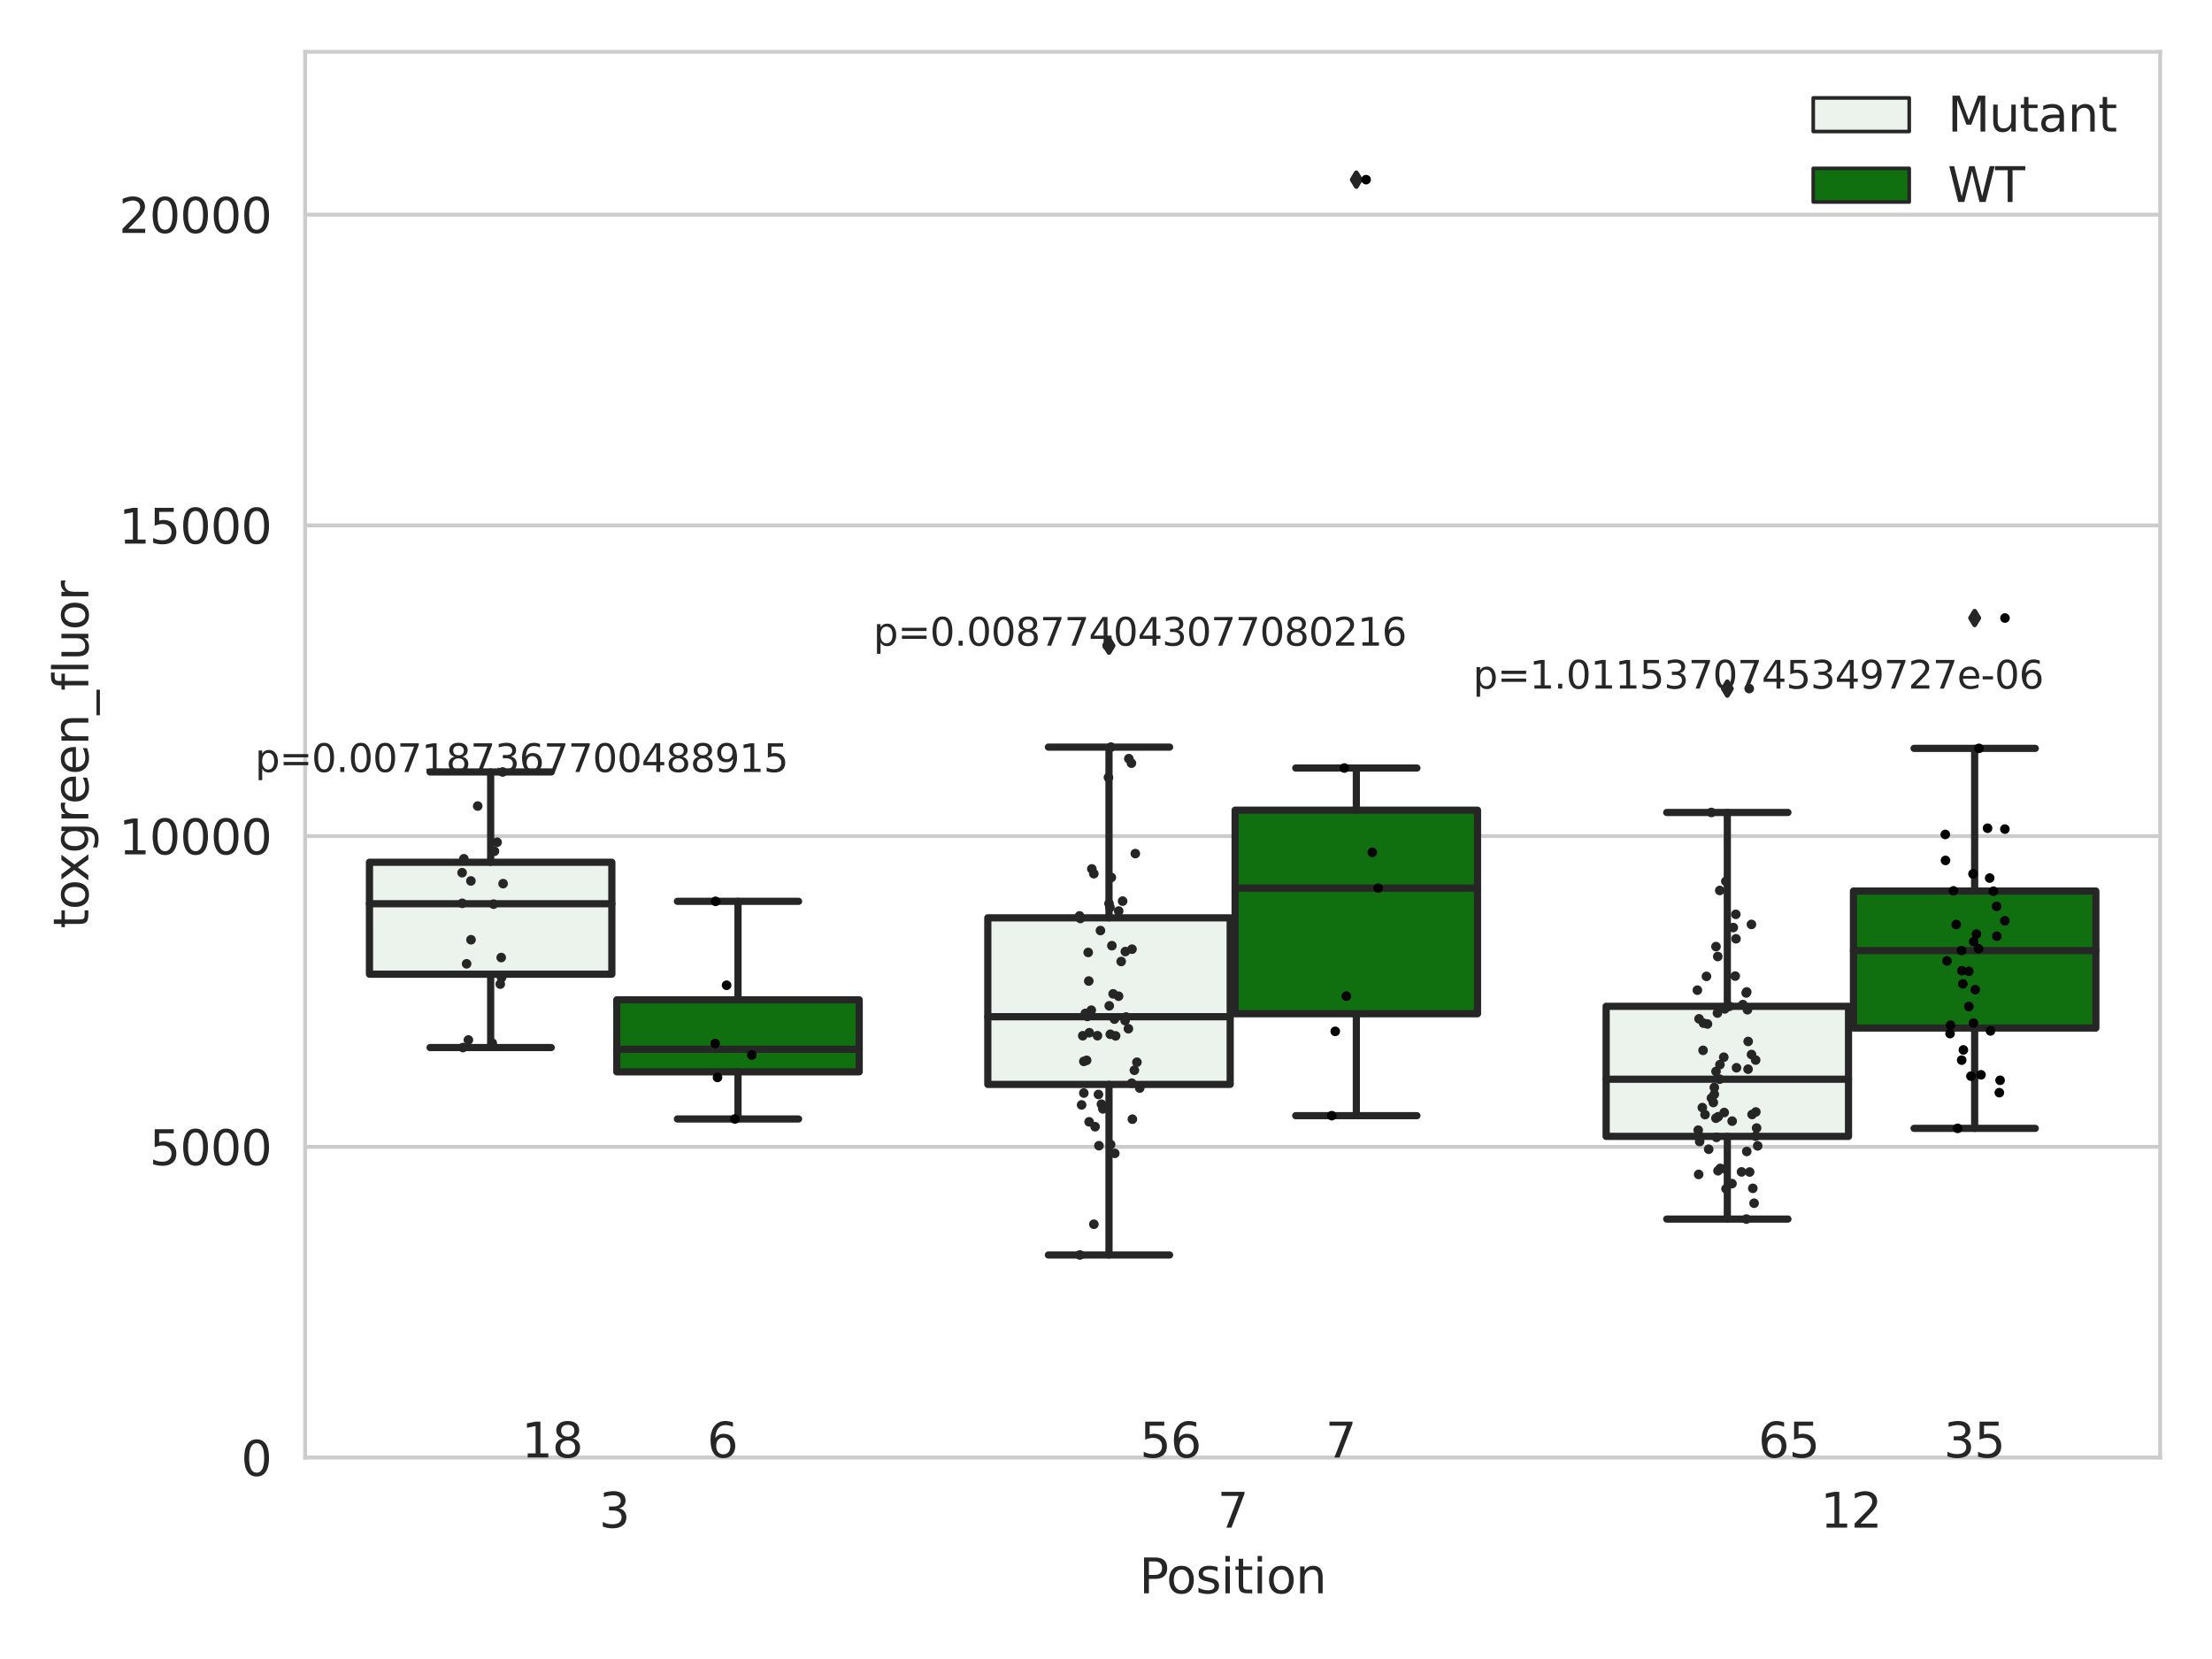 <?xml version="1.0" encoding="utf-8" standalone="no"?>
<!DOCTYPE svg PUBLIC "-//W3C//DTD SVG 1.1//EN"
  "http://www.w3.org/Graphics/SVG/1.1/DTD/svg11.dtd">
<svg xmlns:xlink="http://www.w3.org/1999/xlink" width="460.8pt" height="345.6pt" viewBox="0 0 460.8 345.6" xmlns="http://www.w3.org/2000/svg" version="1.1">
 <defs>
  <style type="text/css">*{stroke-linejoin: round; stroke-linecap: butt}</style>
 </defs>
 <g id="figure_1">
  <g id="patch_1">
   <path d="M 0 345.6 
L 460.8 345.6 
L 460.8 0 
L 0 0 
z
" style="fill: #ffffff"/>
  </g>
  <g id="axes_1">
   <g id="patch_2">
    <path d="M 63.571 303.64 
L 450 303.64 
L 450 10.8 
L 63.571 10.8 
z
" style="fill: #ffffff"/>
   </g>
   <g id="matplotlib.axis_1">
    <g id="xtick_1">
     <g id="text_1">
      <!-- 3 -->
      <g style="fill: #262626" transform="translate(124.795 318.238)scale(0.1 -0.1)">
       <defs>
        <path id="DejaVuSans-33" d="M 2597 2516 
Q 3050 2419 3304 2112 
Q 3559 1806 3559 1356 
Q 3559 666 3084 287 
Q 2609 -91 1734 -91 
Q 1441 -91 1130 -33 
Q 819 25 488 141 
L 488 750 
Q 750 597 1062 519 
Q 1375 441 1716 441 
Q 2309 441 2620 675 
Q 2931 909 2931 1356 
Q 2931 1769 2642 2001 
Q 2353 2234 1838 2234 
L 1294 2234 
L 1294 2753 
L 1863 2753 
Q 2328 2753 2575 2939 
Q 2822 3125 2822 3475 
Q 2822 3834 2567 4026 
Q 2313 4219 1838 4219 
Q 1578 4219 1281 4162 
Q 984 4106 628 3988 
L 628 4550 
Q 988 4650 1302 4700 
Q 1616 4750 1894 4750 
Q 2613 4750 3031 4423 
Q 3450 4097 3450 3541 
Q 3450 3153 3228 2886 
Q 3006 2619 2597 2516 
z
" transform="scale(0.016)"/>
       </defs>
       <use xlink:href="#DejaVuSans-33"/>
      </g>
     </g>
    </g>
    <g id="xtick_2">
     <g id="text_2">
      <!-- 7 -->
      <g style="fill: #262626" transform="translate(253.604 318.238)scale(0.1 -0.1)">
       <defs>
        <path id="DejaVuSans-37" d="M 525 4666 
L 3525 4666 
L 3525 4397 
L 1831 0 
L 1172 0 
L 2766 4134 
L 525 4134 
L 525 4666 
z
" transform="scale(0.016)"/>
       </defs>
       <use xlink:href="#DejaVuSans-37"/>
      </g>
     </g>
    </g>
    <g id="xtick_3">
     <g id="text_3">
      <!-- 12 -->
      <g style="fill: #262626" transform="translate(379.233 318.238)scale(0.1 -0.1)">
       <defs>
        <path id="DejaVuSans-31" d="M 794 531 
L 1825 531 
L 1825 4091 
L 703 3866 
L 703 4441 
L 1819 4666 
L 2450 4666 
L 2450 531 
L 3481 531 
L 3481 0 
L 794 0 
L 794 531 
z
" transform="scale(0.016)"/>
        <path id="DejaVuSans-32" d="M 1228 531 
L 3431 531 
L 3431 0 
L 469 0 
L 469 531 
Q 828 903 1448 1529 
Q 2069 2156 2228 2338 
Q 2531 2678 2651 2914 
Q 2772 3150 2772 3378 
Q 2772 3750 2511 3984 
Q 2250 4219 1831 4219 
Q 1534 4219 1204 4116 
Q 875 4013 500 3803 
L 500 4441 
Q 881 4594 1212 4672 
Q 1544 4750 1819 4750 
Q 2544 4750 2975 4387 
Q 3406 4025 3406 3419 
Q 3406 3131 3298 2873 
Q 3191 2616 2906 2266 
Q 2828 2175 2409 1742 
Q 1991 1309 1228 531 
z
" transform="scale(0.016)"/>
       </defs>
       <use xlink:href="#DejaVuSans-31"/>
       <use xlink:href="#DejaVuSans-32" x="63.623"/>
      </g>
     </g>
    </g>
    <g id="text_4">
     <!-- Position -->
     <g style="fill: #262626" transform="translate(237.322 331.917)scale(0.1 -0.1)">
      <defs>
       <path id="DejaVuSans-50" d="M 1259 4147 
L 1259 2394 
L 2053 2394 
Q 2494 2394 2734 2622 
Q 2975 2850 2975 3272 
Q 2975 3691 2734 3919 
Q 2494 4147 2053 4147 
L 1259 4147 
z
M 628 4666 
L 2053 4666 
Q 2838 4666 3239 4311 
Q 3641 3956 3641 3272 
Q 3641 2581 3239 2228 
Q 2838 1875 2053 1875 
L 1259 1875 
L 1259 0 
L 628 0 
L 628 4666 
z
" transform="scale(0.016)"/>
       <path id="DejaVuSans-6f" d="M 1959 3097 
Q 1497 3097 1228 2736 
Q 959 2375 959 1747 
Q 959 1119 1226 758 
Q 1494 397 1959 397 
Q 2419 397 2687 759 
Q 2956 1122 2956 1747 
Q 2956 2369 2687 2733 
Q 2419 3097 1959 3097 
z
M 1959 3584 
Q 2709 3584 3137 3096 
Q 3566 2609 3566 1747 
Q 3566 888 3137 398 
Q 2709 -91 1959 -91 
Q 1206 -91 779 398 
Q 353 888 353 1747 
Q 353 2609 779 3096 
Q 1206 3584 1959 3584 
z
" transform="scale(0.016)"/>
       <path id="DejaVuSans-73" d="M 2834 3397 
L 2834 2853 
Q 2591 2978 2328 3040 
Q 2066 3103 1784 3103 
Q 1356 3103 1142 2972 
Q 928 2841 928 2578 
Q 928 2378 1081 2264 
Q 1234 2150 1697 2047 
L 1894 2003 
Q 2506 1872 2764 1633 
Q 3022 1394 3022 966 
Q 3022 478 2636 193 
Q 2250 -91 1575 -91 
Q 1294 -91 989 -36 
Q 684 19 347 128 
L 347 722 
Q 666 556 975 473 
Q 1284 391 1588 391 
Q 1994 391 2212 530 
Q 2431 669 2431 922 
Q 2431 1156 2273 1281 
Q 2116 1406 1581 1522 
L 1381 1569 
Q 847 1681 609 1914 
Q 372 2147 372 2553 
Q 372 3047 722 3315 
Q 1072 3584 1716 3584 
Q 2034 3584 2315 3537 
Q 2597 3491 2834 3397 
z
" transform="scale(0.016)"/>
       <path id="DejaVuSans-69" d="M 603 3500 
L 1178 3500 
L 1178 0 
L 603 0 
L 603 3500 
z
M 603 4863 
L 1178 4863 
L 1178 4134 
L 603 4134 
L 603 4863 
z
" transform="scale(0.016)"/>
       <path id="DejaVuSans-74" d="M 1172 4494 
L 1172 3500 
L 2356 3500 
L 2356 3053 
L 1172 3053 
L 1172 1153 
Q 1172 725 1289 603 
Q 1406 481 1766 481 
L 2356 481 
L 2356 0 
L 1766 0 
Q 1100 0 847 248 
Q 594 497 594 1153 
L 594 3053 
L 172 3053 
L 172 3500 
L 594 3500 
L 594 4494 
L 1172 4494 
z
" transform="scale(0.016)"/>
       <path id="DejaVuSans-6e" d="M 3513 2113 
L 3513 0 
L 2938 0 
L 2938 2094 
Q 2938 2591 2744 2837 
Q 2550 3084 2163 3084 
Q 1697 3084 1428 2787 
Q 1159 2491 1159 1978 
L 1159 0 
L 581 0 
L 581 3500 
L 1159 3500 
L 1159 2956 
Q 1366 3272 1645 3428 
Q 1925 3584 2291 3584 
Q 2894 3584 3203 3211 
Q 3513 2838 3513 2113 
z
" transform="scale(0.016)"/>
      </defs>
      <use xlink:href="#DejaVuSans-50"/>
      <use xlink:href="#DejaVuSans-6f" x="56.678"/>
      <use xlink:href="#DejaVuSans-73" x="117.859"/>
      <use xlink:href="#DejaVuSans-69" x="169.959"/>
      <use xlink:href="#DejaVuSans-74" x="197.742"/>
      <use xlink:href="#DejaVuSans-69" x="236.951"/>
      <use xlink:href="#DejaVuSans-6f" x="264.734"/>
      <use xlink:href="#DejaVuSans-6e" x="325.916"/>
     </g>
    </g>
   </g>
   <g id="matplotlib.axis_2">
    <g id="ytick_1">
     <g id="line2d_1">
      <path d="M 63.571 303.64 
L 450 303.64 
" clip-path="url(#p1f4ad35c92)" style="fill: none; stroke: #cccccc; stroke-width: 0.8; stroke-linecap: round"/>
     </g>
     <g id="text_5">
      <!-- 0 -->
      <g style="fill: #262626" transform="translate(50.209 307.439)scale(0.1 -0.1)">
       <defs>
        <path id="DejaVuSans-30" d="M 2034 4250 
Q 1547 4250 1301 3770 
Q 1056 3291 1056 2328 
Q 1056 1369 1301 889 
Q 1547 409 2034 409 
Q 2525 409 2770 889 
Q 3016 1369 3016 2328 
Q 3016 3291 2770 3770 
Q 2525 4250 2034 4250 
z
M 2034 4750 
Q 2819 4750 3233 4129 
Q 3647 3509 3647 2328 
Q 3647 1150 3233 529 
Q 2819 -91 2034 -91 
Q 1250 -91 836 529 
Q 422 1150 422 2328 
Q 422 3509 836 4129 
Q 1250 4750 2034 4750 
z
" transform="scale(0.016)"/>
       </defs>
       <use xlink:href="#DejaVuSans-30"/>
      </g>
     </g>
    </g>
    <g id="ytick_2">
     <g id="line2d_2">
      <path d="M 63.571 238.91 
L 450 238.91 
" clip-path="url(#p1f4ad35c92)" style="fill: none; stroke: #cccccc; stroke-width: 0.8; stroke-linecap: round"/>
     </g>
     <g id="text_6">
      <!-- 5000 -->
      <g style="fill: #262626" transform="translate(31.121 242.709)scale(0.1 -0.1)">
       <defs>
        <path id="DejaVuSans-35" d="M 691 4666 
L 3169 4666 
L 3169 4134 
L 1269 4134 
L 1269 2991 
Q 1406 3038 1543 3061 
Q 1681 3084 1819 3084 
Q 2600 3084 3056 2656 
Q 3513 2228 3513 1497 
Q 3513 744 3044 326 
Q 2575 -91 1722 -91 
Q 1428 -91 1123 -41 
Q 819 9 494 109 
L 494 744 
Q 775 591 1075 516 
Q 1375 441 1709 441 
Q 2250 441 2565 725 
Q 2881 1009 2881 1497 
Q 2881 1984 2565 2268 
Q 2250 2553 1709 2553 
Q 1456 2553 1204 2497 
Q 953 2441 691 2322 
L 691 4666 
z
" transform="scale(0.016)"/>
       </defs>
       <use xlink:href="#DejaVuSans-35"/>
       <use xlink:href="#DejaVuSans-30" x="63.623"/>
       <use xlink:href="#DejaVuSans-30" x="127.246"/>
       <use xlink:href="#DejaVuSans-30" x="190.869"/>
      </g>
     </g>
    </g>
    <g id="ytick_3">
     <g id="line2d_3">
      <path d="M 63.571 174.18 
L 450 174.18 
" clip-path="url(#p1f4ad35c92)" style="fill: none; stroke: #cccccc; stroke-width: 0.8; stroke-linecap: round"/>
     </g>
     <g id="text_7">
      <!-- 10000 -->
      <g style="fill: #262626" transform="translate(24.759 177.979)scale(0.1 -0.1)">
       <use xlink:href="#DejaVuSans-31"/>
       <use xlink:href="#DejaVuSans-30" x="63.623"/>
       <use xlink:href="#DejaVuSans-30" x="127.246"/>
       <use xlink:href="#DejaVuSans-30" x="190.869"/>
       <use xlink:href="#DejaVuSans-30" x="254.492"/>
      </g>
     </g>
    </g>
    <g id="ytick_4">
     <g id="line2d_4">
      <path d="M 63.571 109.45 
L 450 109.45 
" clip-path="url(#p1f4ad35c92)" style="fill: none; stroke: #cccccc; stroke-width: 0.8; stroke-linecap: round"/>
     </g>
     <g id="text_8">
      <!-- 15000 -->
      <g style="fill: #262626" transform="translate(24.759 113.249)scale(0.1 -0.1)">
       <use xlink:href="#DejaVuSans-31"/>
       <use xlink:href="#DejaVuSans-35" x="63.623"/>
       <use xlink:href="#DejaVuSans-30" x="127.246"/>
       <use xlink:href="#DejaVuSans-30" x="190.869"/>
       <use xlink:href="#DejaVuSans-30" x="254.492"/>
      </g>
     </g>
    </g>
    <g id="ytick_5">
     <g id="line2d_5">
      <path d="M 63.571 44.719 
L 450 44.719 
" clip-path="url(#p1f4ad35c92)" style="fill: none; stroke: #cccccc; stroke-width: 0.8; stroke-linecap: round"/>
     </g>
     <g id="text_9">
      <!-- 20000 -->
      <g style="fill: #262626" transform="translate(24.759 48.519)scale(0.1 -0.1)">
       <use xlink:href="#DejaVuSans-32"/>
       <use xlink:href="#DejaVuSans-30" x="63.623"/>
       <use xlink:href="#DejaVuSans-30" x="127.246"/>
       <use xlink:href="#DejaVuSans-30" x="190.869"/>
       <use xlink:href="#DejaVuSans-30" x="254.492"/>
      </g>
     </g>
    </g>
    <g id="text_10">
     <!-- toxgreen_fluor -->
     <g style="fill: #262626" transform="translate(18.401 193.415)rotate(-90)scale(0.1 -0.1)">
      <defs>
       <path id="DejaVuSans-78" d="M 3513 3500 
L 2247 1797 
L 3578 0 
L 2900 0 
L 1881 1375 
L 863 0 
L 184 0 
L 1544 1831 
L 300 3500 
L 978 3500 
L 1906 2253 
L 2834 3500 
L 3513 3500 
z
" transform="scale(0.016)"/>
       <path id="DejaVuSans-67" d="M 2906 1791 
Q 2906 2416 2648 2759 
Q 2391 3103 1925 3103 
Q 1463 3103 1205 2759 
Q 947 2416 947 1791 
Q 947 1169 1205 825 
Q 1463 481 1925 481 
Q 2391 481 2648 825 
Q 2906 1169 2906 1791 
z
M 3481 434 
Q 3481 -459 3084 -895 
Q 2688 -1331 1869 -1331 
Q 1566 -1331 1297 -1286 
Q 1028 -1241 775 -1147 
L 775 -588 
Q 1028 -725 1275 -790 
Q 1522 -856 1778 -856 
Q 2344 -856 2625 -561 
Q 2906 -266 2906 331 
L 2906 616 
Q 2728 306 2450 153 
Q 2172 0 1784 0 
Q 1141 0 747 490 
Q 353 981 353 1791 
Q 353 2603 747 3093 
Q 1141 3584 1784 3584 
Q 2172 3584 2450 3431 
Q 2728 3278 2906 2969 
L 2906 3500 
L 3481 3500 
L 3481 434 
z
" transform="scale(0.016)"/>
       <path id="DejaVuSans-72" d="M 2631 2963 
Q 2534 3019 2420 3045 
Q 2306 3072 2169 3072 
Q 1681 3072 1420 2755 
Q 1159 2438 1159 1844 
L 1159 0 
L 581 0 
L 581 3500 
L 1159 3500 
L 1159 2956 
Q 1341 3275 1631 3429 
Q 1922 3584 2338 3584 
Q 2397 3584 2469 3576 
Q 2541 3569 2628 3553 
L 2631 2963 
z
" transform="scale(0.016)"/>
       <path id="DejaVuSans-65" d="M 3597 1894 
L 3597 1613 
L 953 1613 
Q 991 1019 1311 708 
Q 1631 397 2203 397 
Q 2534 397 2845 478 
Q 3156 559 3463 722 
L 3463 178 
Q 3153 47 2828 -22 
Q 2503 -91 2169 -91 
Q 1331 -91 842 396 
Q 353 884 353 1716 
Q 353 2575 817 3079 
Q 1281 3584 2069 3584 
Q 2775 3584 3186 3129 
Q 3597 2675 3597 1894 
z
M 3022 2063 
Q 3016 2534 2758 2815 
Q 2500 3097 2075 3097 
Q 1594 3097 1305 2825 
Q 1016 2553 972 2059 
L 3022 2063 
z
" transform="scale(0.016)"/>
       <path id="DejaVuSans-5f" d="M 3263 -1063 
L 3263 -1509 
L -63 -1509 
L -63 -1063 
L 3263 -1063 
z
" transform="scale(0.016)"/>
       <path id="DejaVuSans-66" d="M 2375 4863 
L 2375 4384 
L 1825 4384 
Q 1516 4384 1395 4259 
Q 1275 4134 1275 3809 
L 1275 3500 
L 2222 3500 
L 2222 3053 
L 1275 3053 
L 1275 0 
L 697 0 
L 697 3053 
L 147 3053 
L 147 3500 
L 697 3500 
L 697 3744 
Q 697 4328 969 4595 
Q 1241 4863 1831 4863 
L 2375 4863 
z
" transform="scale(0.016)"/>
       <path id="DejaVuSans-6c" d="M 603 4863 
L 1178 4863 
L 1178 0 
L 603 0 
L 603 4863 
z
" transform="scale(0.016)"/>
       <path id="DejaVuSans-75" d="M 544 1381 
L 544 3500 
L 1119 3500 
L 1119 1403 
Q 1119 906 1312 657 
Q 1506 409 1894 409 
Q 2359 409 2629 706 
Q 2900 1003 2900 1516 
L 2900 3500 
L 3475 3500 
L 3475 0 
L 2900 0 
L 2900 538 
Q 2691 219 2414 64 
Q 2138 -91 1772 -91 
Q 1169 -91 856 284 
Q 544 659 544 1381 
z
M 1991 3584 
L 1991 3584 
z
" transform="scale(0.016)"/>
      </defs>
      <use xlink:href="#DejaVuSans-74"/>
      <use xlink:href="#DejaVuSans-6f" x="39.209"/>
      <use xlink:href="#DejaVuSans-78" x="97.266"/>
      <use xlink:href="#DejaVuSans-67" x="156.445"/>
      <use xlink:href="#DejaVuSans-72" x="219.922"/>
      <use xlink:href="#DejaVuSans-65" x="258.785"/>
      <use xlink:href="#DejaVuSans-65" x="320.309"/>
      <use xlink:href="#DejaVuSans-6e" x="381.832"/>
      <use xlink:href="#DejaVuSans-5f" x="445.211"/>
      <use xlink:href="#DejaVuSans-66" x="495.211"/>
      <use xlink:href="#DejaVuSans-6c" x="530.416"/>
      <use xlink:href="#DejaVuSans-75" x="558.199"/>
      <use xlink:href="#DejaVuSans-6f" x="621.578"/>
      <use xlink:href="#DejaVuSans-72" x="682.76"/>
     </g>
    </g>
   </g>
   <g id="patch_3">
    <path d="M 76.967 202.942 
L 127.461 202.942 
L 127.461 179.624 
L 76.967 179.624 
L 76.967 202.942 
z
" clip-path="url(#p1f4ad35c92)" style="fill: #ecf2ec; stroke: #262626; stroke-width: 1.5; stroke-linejoin: miter"/>
   </g>
   <g id="patch_4">
    <path d="M 128.491 223.282 
L 178.985 223.282 
L 178.985 208.28 
L 128.491 208.28 
L 128.491 223.282 
z
" clip-path="url(#p1f4ad35c92)" style="fill: #107010; stroke: #262626; stroke-width: 1.5; stroke-linejoin: miter"/>
   </g>
   <g id="patch_5">
    <path d="M 205.777 225.899 
L 256.27 225.899 
L 256.27 191.198 
L 205.777 191.198 
L 205.777 225.899 
z
" clip-path="url(#p1f4ad35c92)" style="fill: #ecf2ec; stroke: #262626; stroke-width: 1.5; stroke-linejoin: miter"/>
   </g>
   <g id="patch_6">
    <path d="M 257.301 211.181 
L 307.794 211.181 
L 307.794 168.773 
L 257.301 168.773 
L 257.301 211.181 
z
" clip-path="url(#p1f4ad35c92)" style="fill: #107010; stroke: #262626; stroke-width: 1.5; stroke-linejoin: miter"/>
   </g>
   <g id="patch_7">
    <path d="M 334.587 236.73 
L 385.08 236.73 
L 385.08 209.634 
L 334.587 209.634 
L 334.587 236.73 
z
" clip-path="url(#p1f4ad35c92)" style="fill: #ecf2ec; stroke: #262626; stroke-width: 1.5; stroke-linejoin: miter"/>
   </g>
   <g id="patch_8">
    <path d="M 386.11 214.159 
L 436.604 214.159 
L 436.604 185.62 
L 386.11 185.62 
L 386.11 214.159 
z
" clip-path="url(#p1f4ad35c92)" style="fill: #107010; stroke: #262626; stroke-width: 1.5; stroke-linejoin: miter"/>
   </g>
   <g id="patch_9">
    <path d="M 127.976 303.64 
L 127.976 303.64 
L 127.976 303.64 
L 127.976 303.64 
z
" clip-path="url(#p1f4ad35c92)" style="fill: #ecf2ec; stroke: #262626; stroke-width: 0.75; stroke-linejoin: miter"/>
   </g>
   <g id="patch_10">
    <path d="M 127.976 303.64 
L 127.976 303.64 
L 127.976 303.64 
L 127.976 303.64 
z
" clip-path="url(#p1f4ad35c92)" style="fill: #107010; stroke: #262626; stroke-width: 0.75; stroke-linejoin: miter"/>
   </g>
   <g id="PathCollection_1"/>
   <g id="PathCollection_2"/>
   <g id="line2d_6">
    <path d="M 102.214 202.942 
L 102.214 218.228 
" clip-path="url(#p1f4ad35c92)" style="fill: none; stroke: #262626; stroke-width: 1.5; stroke-linecap: round"/>
   </g>
   <g id="line2d_7">
    <path d="M 102.214 179.624 
L 102.214 160.816 
" clip-path="url(#p1f4ad35c92)" style="fill: none; stroke: #262626; stroke-width: 1.5; stroke-linecap: round"/>
   </g>
   <g id="line2d_8">
    <path d="M 89.591 218.228 
L 114.837 218.228 
" clip-path="url(#p1f4ad35c92)" style="fill: none; stroke: #262626; stroke-width: 1.5; stroke-linecap: round"/>
   </g>
   <g id="line2d_9">
    <path d="M 89.591 160.816 
L 114.837 160.816 
" clip-path="url(#p1f4ad35c92)" style="fill: none; stroke: #262626; stroke-width: 1.5; stroke-linecap: round"/>
   </g>
   <g id="line2d_10"/>
   <g id="line2d_11">
    <path d="M 153.738 223.282 
L 153.738 233.104 
" clip-path="url(#p1f4ad35c92)" style="fill: none; stroke: #262626; stroke-width: 1.5; stroke-linecap: round"/>
   </g>
   <g id="line2d_12">
    <path d="M 153.738 208.28 
L 153.738 187.766 
" clip-path="url(#p1f4ad35c92)" style="fill: none; stroke: #262626; stroke-width: 1.5; stroke-linecap: round"/>
   </g>
   <g id="line2d_13">
    <path d="M 141.115 233.104 
L 166.361 233.104 
" clip-path="url(#p1f4ad35c92)" style="fill: none; stroke: #262626; stroke-width: 1.5; stroke-linecap: round"/>
   </g>
   <g id="line2d_14">
    <path d="M 141.115 187.766 
L 166.361 187.766 
" clip-path="url(#p1f4ad35c92)" style="fill: none; stroke: #262626; stroke-width: 1.5; stroke-linecap: round"/>
   </g>
   <g id="line2d_15"/>
   <g id="line2d_16">
    <path d="M 231.024 225.899 
L 231.024 261.435 
" clip-path="url(#p1f4ad35c92)" style="fill: none; stroke: #262626; stroke-width: 1.5; stroke-linecap: round"/>
   </g>
   <g id="line2d_17">
    <path d="M 231.024 191.198 
L 231.024 155.635 
" clip-path="url(#p1f4ad35c92)" style="fill: none; stroke: #262626; stroke-width: 1.5; stroke-linecap: round"/>
   </g>
   <g id="line2d_18">
    <path d="M 218.4 261.435 
L 243.647 261.435 
" clip-path="url(#p1f4ad35c92)" style="fill: none; stroke: #262626; stroke-width: 1.5; stroke-linecap: round"/>
   </g>
   <g id="line2d_19">
    <path d="M 218.4 155.635 
L 243.647 155.635 
" clip-path="url(#p1f4ad35c92)" style="fill: none; stroke: #262626; stroke-width: 1.5; stroke-linecap: round"/>
   </g>
   <g id="line2d_20">
    <defs>
     <path id="mfc699b138a" d="M -0 1.414 
L 0.849 0 
L 0 -1.414 
L -0.849 -0 
z
" style="stroke: #262626; stroke-linejoin: miter"/>
    </defs>
    <g clip-path="url(#p1f4ad35c92)">
     <use xlink:href="#mfc699b138a" x="231.024" y="134.5" style="fill: #262626; stroke: #262626; stroke-linejoin: miter"/>
    </g>
   </g>
   <g id="line2d_21">
    <path d="M 282.548 211.181 
L 282.548 232.414 
" clip-path="url(#p1f4ad35c92)" style="fill: none; stroke: #262626; stroke-width: 1.5; stroke-linecap: round"/>
   </g>
   <g id="line2d_22">
    <path d="M 282.548 168.773 
L 282.548 159.993 
" clip-path="url(#p1f4ad35c92)" style="fill: none; stroke: #262626; stroke-width: 1.5; stroke-linecap: round"/>
   </g>
   <g id="line2d_23">
    <path d="M 269.924 232.414 
L 295.171 232.414 
" clip-path="url(#p1f4ad35c92)" style="fill: none; stroke: #262626; stroke-width: 1.5; stroke-linecap: round"/>
   </g>
   <g id="line2d_24">
    <path d="M 269.924 159.993 
L 295.171 159.993 
" clip-path="url(#p1f4ad35c92)" style="fill: none; stroke: #262626; stroke-width: 1.5; stroke-linecap: round"/>
   </g>
   <g id="line2d_25">
    <g clip-path="url(#p1f4ad35c92)">
     <use xlink:href="#mfc699b138a" x="282.548" y="37.422" style="fill: #262626; stroke: #262626; stroke-linejoin: miter"/>
    </g>
   </g>
   <g id="line2d_26">
    <path d="M 359.833 236.73 
L 359.833 253.953 
" clip-path="url(#p1f4ad35c92)" style="fill: none; stroke: #262626; stroke-width: 1.5; stroke-linecap: round"/>
   </g>
   <g id="line2d_27">
    <path d="M 359.833 209.634 
L 359.833 169.252 
" clip-path="url(#p1f4ad35c92)" style="fill: none; stroke: #262626; stroke-width: 1.5; stroke-linecap: round"/>
   </g>
   <g id="line2d_28">
    <path d="M 347.21 253.953 
L 372.457 253.953 
" clip-path="url(#p1f4ad35c92)" style="fill: none; stroke: #262626; stroke-width: 1.5; stroke-linecap: round"/>
   </g>
   <g id="line2d_29">
    <path d="M 347.21 169.252 
L 372.457 169.252 
" clip-path="url(#p1f4ad35c92)" style="fill: none; stroke: #262626; stroke-width: 1.5; stroke-linecap: round"/>
   </g>
   <g id="line2d_30">
    <g clip-path="url(#p1f4ad35c92)">
     <use xlink:href="#mfc699b138a" x="359.833" y="143.447" style="fill: #262626; stroke: #262626; stroke-linejoin: miter"/>
    </g>
   </g>
   <g id="line2d_31">
    <path d="M 411.357 214.159 
L 411.357 235.058 
" clip-path="url(#p1f4ad35c92)" style="fill: none; stroke: #262626; stroke-width: 1.5; stroke-linecap: round"/>
   </g>
   <g id="line2d_32">
    <path d="M 411.357 185.62 
L 411.357 155.9 
" clip-path="url(#p1f4ad35c92)" style="fill: none; stroke: #262626; stroke-width: 1.5; stroke-linecap: round"/>
   </g>
   <g id="line2d_33">
    <path d="M 398.734 235.058 
L 423.98 235.058 
" clip-path="url(#p1f4ad35c92)" style="fill: none; stroke: #262626; stroke-width: 1.5; stroke-linecap: round"/>
   </g>
   <g id="line2d_34">
    <path d="M 398.734 155.9 
L 423.98 155.9 
" clip-path="url(#p1f4ad35c92)" style="fill: none; stroke: #262626; stroke-width: 1.5; stroke-linecap: round"/>
   </g>
   <g id="line2d_35">
    <g clip-path="url(#p1f4ad35c92)">
     <use xlink:href="#mfc699b138a" x="411.357" y="128.746" style="fill: #262626; stroke: #262626; stroke-linejoin: miter"/>
    </g>
   </g>
   <g id="line2d_36">
    <path d="M 76.967 188.264 
L 127.461 188.264 
" clip-path="url(#p1f4ad35c92)" style="fill: none; stroke: #262626; stroke-width: 1.5; stroke-linecap: round"/>
   </g>
   <g id="line2d_37">
    <path d="M 128.491 218.584 
L 178.985 218.584 
" clip-path="url(#p1f4ad35c92)" style="fill: none; stroke: #262626; stroke-width: 1.5; stroke-linecap: round"/>
   </g>
   <g id="line2d_38">
    <path d="M 205.777 211.802 
L 256.27 211.802 
" clip-path="url(#p1f4ad35c92)" style="fill: none; stroke: #262626; stroke-width: 1.5; stroke-linecap: round"/>
   </g>
   <g id="line2d_39">
    <path d="M 257.301 185.009 
L 307.794 185.009 
" clip-path="url(#p1f4ad35c92)" style="fill: none; stroke: #262626; stroke-width: 1.5; stroke-linecap: round"/>
   </g>
   <g id="line2d_40">
    <path d="M 334.587 224.817 
L 385.08 224.817 
" clip-path="url(#p1f4ad35c92)" style="fill: none; stroke: #262626; stroke-width: 1.5; stroke-linecap: round"/>
   </g>
   <g id="line2d_41">
    <path d="M 386.11 198.024 
L 436.604 198.024 
" clip-path="url(#p1f4ad35c92)" style="fill: none; stroke: #262626; stroke-width: 1.5; stroke-linecap: round"/>
   </g>
   <g id="patch_11">
    <path d="M 63.571 303.64 
L 63.571 10.8 
" style="fill: none; stroke: #cccccc; stroke-width: 0.8; stroke-linejoin: miter; stroke-linecap: square"/>
   </g>
   <g id="patch_12">
    <path d="M 450 303.64 
L 450 10.8 
" style="fill: none; stroke: #cccccc; stroke-width: 0.8; stroke-linejoin: miter; stroke-linecap: square"/>
   </g>
   <g id="patch_13">
    <path d="M 63.571 303.64 
L 450 303.64 
" style="fill: none; stroke: #cccccc; stroke-width: 0.8; stroke-linejoin: miter; stroke-linecap: square"/>
   </g>
   <g id="patch_14">
    <path d="M 63.571 10.8 
L 450 10.8 
" style="fill: none; stroke: #cccccc; stroke-width: 0.8; stroke-linejoin: miter; stroke-linecap: square"/>
   </g>
   <g id="PathCollection_3">
    <defs>
     <path id="C0_0_5fffe6fb21" d="M 0 1 
C 0.265 1 0.52 0.895 0.707 0.707 
C 0.895 0.52 1 0.265 1 -0 
C 1 -0.265 0.895 -0.52 0.707 -0.707 
C 0.52 -0.895 0.265 -1 0 -1 
C -0.265 -1 -0.52 -0.895 -0.707 -0.707 
C -0.895 -0.52 -1 -0.265 -1 0 
C -1 0.265 -0.895 0.52 -0.707 0.707 
C -0.52 0.895 -0.265 1 0 1 
z
"/>
    </defs>
    <g clip-path="url(#p1f4ad35c92)">
     <use xlink:href="#C0_0_5fffe6fb21" x="96.63" y="178.899" style="fill: #262626"/>
    </g>
    <g clip-path="url(#p1f4ad35c92)">
     <use xlink:href="#C0_0_5fffe6fb21" x="96.292" y="188.176" style="fill: #262626"/>
    </g>
    <g clip-path="url(#p1f4ad35c92)">
     <use xlink:href="#C0_0_5fffe6fb21" x="104.484" y="203.663" style="fill: #262626"/>
    </g>
    <g clip-path="url(#p1f4ad35c92)">
     <use xlink:href="#C0_0_5fffe6fb21" x="97.201" y="200.78" style="fill: #262626"/>
    </g>
    <g clip-path="url(#p1f4ad35c92)">
     <use xlink:href="#C0_0_5fffe6fb21" x="102.817" y="188.352" style="fill: #262626"/>
    </g>
    <g clip-path="url(#p1f4ad35c92)">
     <use xlink:href="#C0_0_5fffe6fb21" x="99.514" y="167.913" style="fill: #262626"/>
    </g>
    <g clip-path="url(#p1f4ad35c92)">
     <use xlink:href="#C0_0_5fffe6fb21" x="96.264" y="181.801" style="fill: #262626"/>
    </g>
    <g clip-path="url(#p1f4ad35c92)">
     <use xlink:href="#C0_0_5fffe6fb21" x="104.412" y="199.473" style="fill: #262626"/>
    </g>
    <g clip-path="url(#p1f4ad35c92)">
     <use xlink:href="#C0_0_5fffe6fb21" x="103.004" y="177.333" style="fill: #262626"/>
    </g>
    <g clip-path="url(#p1f4ad35c92)">
     <use xlink:href="#C0_0_5fffe6fb21" x="104.712" y="160.816" style="fill: #262626"/>
    </g>
    <g clip-path="url(#p1f4ad35c92)">
     <use xlink:href="#C0_0_5fffe6fb21" x="98.094" y="183.515" style="fill: #262626"/>
    </g>
    <g clip-path="url(#p1f4ad35c92)">
     <use xlink:href="#C0_0_5fffe6fb21" x="97.573" y="216.649" style="fill: #262626"/>
    </g>
    <g clip-path="url(#p1f4ad35c92)">
     <use xlink:href="#C0_0_5fffe6fb21" x="98.12" y="195.767" style="fill: #262626"/>
    </g>
    <g clip-path="url(#p1f4ad35c92)">
     <use xlink:href="#C0_0_5fffe6fb21" x="104.218" y="205.004" style="fill: #262626"/>
    </g>
    <g clip-path="url(#p1f4ad35c92)">
     <use xlink:href="#C0_0_5fffe6fb21" x="102.544" y="217.298" style="fill: #262626"/>
    </g>
    <g clip-path="url(#p1f4ad35c92)">
     <use xlink:href="#C0_0_5fffe6fb21" x="96.431" y="218.228" style="fill: #262626"/>
    </g>
    <g clip-path="url(#p1f4ad35c92)">
     <use xlink:href="#C0_0_5fffe6fb21" x="103.553" y="175.457" style="fill: #262626"/>
    </g>
    <g clip-path="url(#p1f4ad35c92)">
     <use xlink:href="#C0_0_5fffe6fb21" x="104.806" y="184.081" style="fill: #262626"/>
    </g>
   </g>
   <g id="PathCollection_4">
    <defs>
     <path id="C1_0_44f0e3cdd7" d="M 0 1 
C 0.265 1 0.52 0.895 0.707 0.707 
C 0.895 0.52 1 0.265 1 -0 
C 1 -0.265 0.895 -0.52 0.707 -0.707 
C 0.52 -0.895 0.265 -1 0 -1 
C -0.265 -1 -0.52 -0.895 -0.707 -0.707 
C -0.895 -0.52 -1 -0.265 -1 0 
C -1 0.265 -0.895 0.52 -0.707 0.707 
C -0.52 0.895 -0.265 1 0 1 
z
"/>
    </defs>
    <g clip-path="url(#p1f4ad35c92)">
     <use xlink:href="#C1_0_44f0e3cdd7" x="156.611" y="219.783"/>
    </g>
    <g clip-path="url(#p1f4ad35c92)">
     <use xlink:href="#C1_0_44f0e3cdd7" x="153.094" y="233.104"/>
    </g>
    <g clip-path="url(#p1f4ad35c92)">
     <use xlink:href="#C1_0_44f0e3cdd7" x="149.074" y="187.766"/>
    </g>
    <g clip-path="url(#p1f4ad35c92)">
     <use xlink:href="#C1_0_44f0e3cdd7" x="151.366" y="205.245"/>
    </g>
    <g clip-path="url(#p1f4ad35c92)">
     <use xlink:href="#C1_0_44f0e3cdd7" x="149.468" y="224.448"/>
    </g>
    <g clip-path="url(#p1f4ad35c92)">
     <use xlink:href="#C1_0_44f0e3cdd7" x="148.988" y="217.385"/>
    </g>
   </g>
   <g id="PathCollection_5">
    <defs>
     <path id="C2_0_5fae018cb2" d="M 0 1 
C 0.265 1 0.52 0.895 0.707 0.707 
C 0.895 0.52 1 0.265 1 -0 
C 1 -0.265 0.895 -0.52 0.707 -0.707 
C 0.52 -0.895 0.265 -1 0 -1 
C -0.265 -1 -0.52 -0.895 -0.707 -0.707 
C -0.895 -0.52 -1 -0.265 -1 0 
C -1 0.265 -0.895 0.52 -0.707 0.707 
C -0.52 0.895 -0.265 1 0 1 
z
"/>
    </defs>
    <g clip-path="url(#p1f4ad35c92)">
     <use xlink:href="#C2_0_5fae018cb2" x="236.311" y="222.956" style="fill: #262626"/>
    </g>
    <g clip-path="url(#p1f4ad35c92)">
     <use xlink:href="#C2_0_5fae018cb2" x="235.154" y="158.041" style="fill: #262626"/>
    </g>
    <g clip-path="url(#p1f4ad35c92)">
     <use xlink:href="#C2_0_5fae018cb2" x="227.873" y="255.031" style="fill: #262626"/>
    </g>
    <g clip-path="url(#p1f4ad35c92)">
     <use xlink:href="#C2_0_5fae018cb2" x="227.448" y="181.01" style="fill: #262626"/>
    </g>
    <g clip-path="url(#p1f4ad35c92)">
     <use xlink:href="#C2_0_5fae018cb2" x="226.368" y="220.884" style="fill: #262626"/>
    </g>
    <g clip-path="url(#p1f4ad35c92)">
     <use xlink:href="#C2_0_5fae018cb2" x="225.556" y="215.766" style="fill: #262626"/>
    </g>
    <g clip-path="url(#p1f4ad35c92)">
     <use xlink:href="#C2_0_5fae018cb2" x="232.156" y="212.298" style="fill: #262626"/>
    </g>
    <g clip-path="url(#p1f4ad35c92)">
     <use xlink:href="#C2_0_5fae018cb2" x="231.075" y="209.532" style="fill: #262626"/>
    </g>
    <g clip-path="url(#p1f4ad35c92)">
     <use xlink:href="#C2_0_5fae018cb2" x="233.043" y="189.784" style="fill: #262626"/>
    </g>
    <g clip-path="url(#p1f4ad35c92)">
     <use xlink:href="#C2_0_5fae018cb2" x="236.507" y="177.818" style="fill: #262626"/>
    </g>
    <g clip-path="url(#p1f4ad35c92)">
     <use xlink:href="#C2_0_5fae018cb2" x="226.928" y="215.137" style="fill: #262626"/>
    </g>
    <g clip-path="url(#p1f4ad35c92)">
     <use xlink:href="#C2_0_5fae018cb2" x="227.334" y="210.44" style="fill: #262626"/>
    </g>
    <g clip-path="url(#p1f4ad35c92)">
     <use xlink:href="#C2_0_5fae018cb2" x="226.692" y="198.41" style="fill: #262626"/>
    </g>
    <g clip-path="url(#p1f4ad35c92)">
     <use xlink:href="#C2_0_5fae018cb2" x="231.227" y="189.03" style="fill: #262626"/>
    </g>
    <g clip-path="url(#p1f4ad35c92)">
     <use xlink:href="#C2_0_5fae018cb2" x="231.366" y="238.423" style="fill: #262626"/>
    </g>
    <g clip-path="url(#p1f4ad35c92)">
     <use xlink:href="#C2_0_5fae018cb2" x="233.02" y="207.526" style="fill: #262626"/>
    </g>
    <g clip-path="url(#p1f4ad35c92)">
     <use xlink:href="#C2_0_5fae018cb2" x="237.431" y="226.661" style="fill: #262626"/>
    </g>
    <g clip-path="url(#p1f4ad35c92)">
     <use xlink:href="#C2_0_5fae018cb2" x="231.302" y="215.458" style="fill: #262626"/>
    </g>
    <g clip-path="url(#p1f4ad35c92)">
     <use xlink:href="#C2_0_5fae018cb2" x="235.896" y="233.148" style="fill: #262626"/>
    </g>
    <g clip-path="url(#p1f4ad35c92)">
     <use xlink:href="#C2_0_5fae018cb2" x="231.888" y="207.039" style="fill: #262626"/>
    </g>
    <g clip-path="url(#p1f4ad35c92)">
     <use xlink:href="#C2_0_5fae018cb2" x="232.404" y="215.791" style="fill: #262626"/>
    </g>
    <g clip-path="url(#p1f4ad35c92)">
     <use xlink:href="#C2_0_5fae018cb2" x="234.379" y="212.608" style="fill: #262626"/>
    </g>
    <g clip-path="url(#p1f4ad35c92)">
     <use xlink:href="#C2_0_5fae018cb2" x="225.32" y="230.173" style="fill: #262626"/>
    </g>
    <g clip-path="url(#p1f4ad35c92)">
     <use xlink:href="#C2_0_5fae018cb2" x="236.842" y="221.282" style="fill: #262626"/>
    </g>
    <g clip-path="url(#p1f4ad35c92)">
     <use xlink:href="#C2_0_5fae018cb2" x="235.068" y="214.301" style="fill: #262626"/>
    </g>
    <g clip-path="url(#p1f4ad35c92)">
     <use xlink:href="#C2_0_5fae018cb2" x="229.748" y="230.998" style="fill: #262626"/>
    </g>
    <g clip-path="url(#p1f4ad35c92)">
     <use xlink:href="#C2_0_5fae018cb2" x="229.452" y="230.018" style="fill: #262626"/>
    </g>
    <g clip-path="url(#p1f4ad35c92)">
     <use xlink:href="#C2_0_5fae018cb2" x="224.957" y="261.435" style="fill: #262626"/>
    </g>
    <g clip-path="url(#p1f4ad35c92)">
     <use xlink:href="#C2_0_5fae018cb2" x="231.51" y="182.793" style="fill: #262626"/>
    </g>
    <g clip-path="url(#p1f4ad35c92)">
     <use xlink:href="#C2_0_5fae018cb2" x="225.779" y="221.107" style="fill: #262626"/>
    </g>
    <g clip-path="url(#p1f4ad35c92)">
     <use xlink:href="#C2_0_5fae018cb2" x="226.885" y="233.7" style="fill: #262626"/>
    </g>
    <g clip-path="url(#p1f4ad35c92)">
     <use xlink:href="#C2_0_5fae018cb2" x="224.896" y="190.795" style="fill: #262626"/>
    </g>
    <g clip-path="url(#p1f4ad35c92)">
     <use xlink:href="#C2_0_5fae018cb2" x="235.815" y="197.73" style="fill: #262626"/>
    </g>
    <g clip-path="url(#p1f4ad35c92)">
     <use xlink:href="#C2_0_5fae018cb2" x="226.1" y="211.112" style="fill: #262626"/>
    </g>
    <g clip-path="url(#p1f4ad35c92)">
     <use xlink:href="#C2_0_5fae018cb2" x="233.86" y="187.722" style="fill: #262626"/>
    </g>
    <g clip-path="url(#p1f4ad35c92)">
     <use xlink:href="#C2_0_5fae018cb2" x="228.622" y="215.755" style="fill: #262626"/>
    </g>
    <g clip-path="url(#p1f4ad35c92)">
     <use xlink:href="#C2_0_5fae018cb2" x="228.129" y="234.715" style="fill: #262626"/>
    </g>
    <g clip-path="url(#p1f4ad35c92)">
     <use xlink:href="#C2_0_5fae018cb2" x="226.518" y="211.746" style="fill: #262626"/>
    </g>
    <g clip-path="url(#p1f4ad35c92)">
     <use xlink:href="#C2_0_5fae018cb2" x="234.572" y="211.858" style="fill: #262626"/>
    </g>
    <g clip-path="url(#p1f4ad35c92)">
     <use xlink:href="#C2_0_5fae018cb2" x="225.064" y="191.333" style="fill: #262626"/>
    </g>
    <g clip-path="url(#p1f4ad35c92)">
     <use xlink:href="#C2_0_5fae018cb2" x="235.765" y="225.645" style="fill: #262626"/>
    </g>
    <g clip-path="url(#p1f4ad35c92)">
     <use xlink:href="#C2_0_5fae018cb2" x="232.228" y="240.262" style="fill: #262626"/>
    </g>
    <g clip-path="url(#p1f4ad35c92)">
     <use xlink:href="#C2_0_5fae018cb2" x="225.78" y="227.7" style="fill: #262626"/>
    </g>
    <g clip-path="url(#p1f4ad35c92)">
     <use xlink:href="#C2_0_5fae018cb2" x="231.421" y="155.635" style="fill: #262626"/>
    </g>
    <g clip-path="url(#p1f4ad35c92)">
     <use xlink:href="#C2_0_5fae018cb2" x="231.026" y="188.235" style="fill: #262626"/>
    </g>
    <g clip-path="url(#p1f4ad35c92)">
     <use xlink:href="#C2_0_5fae018cb2" x="228.827" y="227.992" style="fill: #262626"/>
    </g>
    <g clip-path="url(#p1f4ad35c92)">
     <use xlink:href="#C2_0_5fae018cb2" x="229.243" y="193.851" style="fill: #262626"/>
    </g>
    <g clip-path="url(#p1f4ad35c92)">
     <use xlink:href="#C2_0_5fae018cb2" x="226.813" y="204.364" style="fill: #262626"/>
    </g>
    <g clip-path="url(#p1f4ad35c92)">
     <use xlink:href="#C2_0_5fae018cb2" x="235.7" y="158.983" style="fill: #262626"/>
    </g>
    <g clip-path="url(#p1f4ad35c92)">
     <use xlink:href="#C2_0_5fae018cb2" x="227.864" y="182.006" style="fill: #262626"/>
    </g>
    <g clip-path="url(#p1f4ad35c92)">
     <use xlink:href="#C2_0_5fae018cb2" x="234.431" y="198.228" style="fill: #262626"/>
    </g>
    <g clip-path="url(#p1f4ad35c92)">
     <use xlink:href="#C2_0_5fae018cb2" x="230.64" y="134.5" style="fill: #262626"/>
    </g>
    <g clip-path="url(#p1f4ad35c92)">
     <use xlink:href="#C2_0_5fae018cb2" x="230.91" y="161.958" style="fill: #262626"/>
    </g>
    <g clip-path="url(#p1f4ad35c92)">
     <use xlink:href="#C2_0_5fae018cb2" x="231.623" y="197.006" style="fill: #262626"/>
    </g>
    <g clip-path="url(#p1f4ad35c92)">
     <use xlink:href="#C2_0_5fae018cb2" x="228.931" y="238.669" style="fill: #262626"/>
    </g>
    <g clip-path="url(#p1f4ad35c92)">
     <use xlink:href="#C2_0_5fae018cb2" x="233.564" y="200.297" style="fill: #262626"/>
    </g>
   </g>
   <g id="PathCollection_6">
    <defs>
     <path id="C3_0_55ad1a4ab5" d="M 0 1 
C 0.265 1 0.52 0.895 0.707 0.707 
C 0.895 0.52 1 0.265 1 -0 
C 1 -0.265 0.895 -0.52 0.707 -0.707 
C 0.52 -0.895 0.265 -1 0 -1 
C -0.265 -1 -0.52 -0.895 -0.707 -0.707 
C -0.895 -0.52 -1 -0.265 -1 0 
C -1 0.265 -0.895 0.52 -0.707 0.707 
C -0.52 0.895 -0.265 1 0 1 
z
"/>
    </defs>
    <g clip-path="url(#p1f4ad35c92)">
     <use xlink:href="#C3_0_55ad1a4ab5" x="284.585" y="37.422"/>
    </g>
    <g clip-path="url(#p1f4ad35c92)">
     <use xlink:href="#C3_0_55ad1a4ab5" x="280.474" y="207.517"/>
    </g>
    <g clip-path="url(#p1f4ad35c92)">
     <use xlink:href="#C3_0_55ad1a4ab5" x="287.094" y="185.009"/>
    </g>
    <g clip-path="url(#p1f4ad35c92)">
     <use xlink:href="#C3_0_55ad1a4ab5" x="277.43" y="232.414"/>
    </g>
    <g clip-path="url(#p1f4ad35c92)">
     <use xlink:href="#C3_0_55ad1a4ab5" x="280.042" y="159.993"/>
    </g>
    <g clip-path="url(#p1f4ad35c92)">
     <use xlink:href="#C3_0_55ad1a4ab5" x="278.154" y="214.845"/>
    </g>
    <g clip-path="url(#p1f4ad35c92)">
     <use xlink:href="#C3_0_55ad1a4ab5" x="285.875" y="177.553"/>
    </g>
   </g>
   <g id="PathCollection_7">
    <defs>
     <path id="C4_0_4636c73e19" d="M 0 1 
C 0.265 1 0.52 0.895 0.707 0.707 
C 0.895 0.52 1 0.265 1 -0 
C 1 -0.265 0.895 -0.52 0.707 -0.707 
C 0.52 -0.895 0.265 -1 0 -1 
C -0.265 -1 -0.52 -0.895 -0.707 -0.707 
C -0.895 -0.52 -1 -0.265 -1 0 
C -1 0.265 -0.895 0.52 -0.707 0.707 
C -0.52 0.895 -0.265 1 0 1 
z
"/>
    </defs>
    <g clip-path="url(#p1f4ad35c92)">
     <use xlink:href="#C4_0_4636c73e19" x="357.893" y="243.889" style="fill: #262626"/>
    </g>
    <g clip-path="url(#p1f4ad35c92)">
     <use xlink:href="#C4_0_4636c73e19" x="355.701" y="213.315" style="fill: #262626"/>
    </g>
    <g clip-path="url(#p1f4ad35c92)">
     <use xlink:href="#C4_0_4636c73e19" x="361.6" y="190.472" style="fill: #262626"/>
    </g>
    <g clip-path="url(#p1f4ad35c92)">
     <use xlink:href="#C4_0_4636c73e19" x="357.454" y="232.942" style="fill: #262626"/>
    </g>
    <g clip-path="url(#p1f4ad35c92)">
     <use xlink:href="#C4_0_4636c73e19" x="358.352" y="243.399" style="fill: #262626"/>
    </g>
    <g clip-path="url(#p1f4ad35c92)">
     <use xlink:href="#C4_0_4636c73e19" x="355.485" y="203.397" style="fill: #262626"/>
    </g>
    <g clip-path="url(#p1f4ad35c92)">
     <use xlink:href="#C4_0_4636c73e19" x="363.877" y="206.641" style="fill: #262626"/>
    </g>
    <g clip-path="url(#p1f4ad35c92)">
     <use xlink:href="#C4_0_4636c73e19" x="354.066" y="237.798" style="fill: #262626"/>
    </g>
    <g clip-path="url(#p1f4ad35c92)">
     <use xlink:href="#C4_0_4636c73e19" x="358.261" y="185.498" style="fill: #262626"/>
    </g>
    <g clip-path="url(#p1f4ad35c92)">
     <use xlink:href="#C4_0_4636c73e19" x="359.352" y="243.486" style="fill: #262626"/>
    </g>
    <g clip-path="url(#p1f4ad35c92)">
     <use xlink:href="#C4_0_4636c73e19" x="357.482" y="223.198" style="fill: #262626"/>
    </g>
    <g clip-path="url(#p1f4ad35c92)">
     <use xlink:href="#C4_0_4636c73e19" x="356.916" y="229.675" style="fill: #262626"/>
    </g>
    <g clip-path="url(#p1f4ad35c92)">
     <use xlink:href="#C4_0_4636c73e19" x="356.521" y="228.747" style="fill: #262626"/>
    </g>
    <g clip-path="url(#p1f4ad35c92)">
     <use xlink:href="#C4_0_4636c73e19" x="365.732" y="220.83" style="fill: #262626"/>
    </g>
    <g clip-path="url(#p1f4ad35c92)">
     <use xlink:href="#C4_0_4636c73e19" x="360.805" y="246.568" style="fill: #262626"/>
    </g>
    <g clip-path="url(#p1f4ad35c92)">
     <use xlink:href="#C4_0_4636c73e19" x="364.488" y="244.152" style="fill: #262626"/>
    </g>
    <g clip-path="url(#p1f4ad35c92)">
     <use xlink:href="#C4_0_4636c73e19" x="357.474" y="197.195" style="fill: #262626"/>
    </g>
    <g clip-path="url(#p1f4ad35c92)">
     <use xlink:href="#C4_0_4636c73e19" x="365.141" y="247.55" style="fill: #262626"/>
    </g>
    <g clip-path="url(#p1f4ad35c92)">
     <use xlink:href="#C4_0_4636c73e19" x="365.412" y="250.649" style="fill: #262626"/>
    </g>
    <g clip-path="url(#p1f4ad35c92)">
     <use xlink:href="#C4_0_4636c73e19" x="354.63" y="230.733" style="fill: #262626"/>
    </g>
    <g clip-path="url(#p1f4ad35c92)">
     <use xlink:href="#C4_0_4636c73e19" x="364.991" y="232.168" style="fill: #262626"/>
    </g>
    <g clip-path="url(#p1f4ad35c92)">
     <use xlink:href="#C4_0_4636c73e19" x="363.074" y="209.279" style="fill: #262626"/>
    </g>
    <g clip-path="url(#p1f4ad35c92)">
     <use xlink:href="#C4_0_4636c73e19" x="360.839" y="233.553" style="fill: #262626"/>
    </g>
    <g clip-path="url(#p1f4ad35c92)">
     <use xlink:href="#C4_0_4636c73e19" x="361.747" y="222.431" style="fill: #262626"/>
    </g>
    <g clip-path="url(#p1f4ad35c92)">
     <use xlink:href="#C4_0_4636c73e19" x="361.471" y="203.335" style="fill: #262626"/>
    </g>
    <g clip-path="url(#p1f4ad35c92)">
     <use xlink:href="#C4_0_4636c73e19" x="353.945" y="212.243" style="fill: #262626"/>
    </g>
    <g clip-path="url(#p1f4ad35c92)">
     <use xlink:href="#C4_0_4636c73e19" x="359.301" y="210.176" style="fill: #262626"/>
    </g>
    <g clip-path="url(#p1f4ad35c92)">
     <use xlink:href="#C4_0_4636c73e19" x="360.267" y="209.634" style="fill: #262626"/>
    </g>
    <g clip-path="url(#p1f4ad35c92)">
     <use xlink:href="#C4_0_4636c73e19" x="357.839" y="199.259" style="fill: #262626"/>
    </g>
    <g clip-path="url(#p1f4ad35c92)">
     <use xlink:href="#C4_0_4636c73e19" x="359.092" y="220.234" style="fill: #262626"/>
    </g>
    <g clip-path="url(#p1f4ad35c92)">
     <use xlink:href="#C4_0_4636c73e19" x="364.858" y="192.573" style="fill: #262626"/>
    </g>
    <g clip-path="url(#p1f4ad35c92)">
     <use xlink:href="#C4_0_4636c73e19" x="357.93" y="232.631" style="fill: #262626"/>
    </g>
    <g clip-path="url(#p1f4ad35c92)">
     <use xlink:href="#C4_0_4636c73e19" x="353.594" y="206.27" style="fill: #262626"/>
    </g>
    <g clip-path="url(#p1f4ad35c92)">
     <use xlink:href="#C4_0_4636c73e19" x="364.176" y="216.955" style="fill: #262626"/>
    </g>
    <g clip-path="url(#p1f4ad35c92)">
     <use xlink:href="#C4_0_4636c73e19" x="363.76" y="206.85" style="fill: #262626"/>
    </g>
    <g clip-path="url(#p1f4ad35c92)">
     <use xlink:href="#C4_0_4636c73e19" x="365.733" y="236.689" style="fill: #262626"/>
    </g>
    <g clip-path="url(#p1f4ad35c92)">
     <use xlink:href="#C4_0_4636c73e19" x="358.294" y="221.784" style="fill: #262626"/>
    </g>
    <g clip-path="url(#p1f4ad35c92)">
     <use xlink:href="#C4_0_4636c73e19" x="354.779" y="218.807" style="fill: #262626"/>
    </g>
    <g clip-path="url(#p1f4ad35c92)">
     <use xlink:href="#C4_0_4636c73e19" x="355.954" y="239.403" style="fill: #262626"/>
    </g>
    <g clip-path="url(#p1f4ad35c92)">
     <use xlink:href="#C4_0_4636c73e19" x="357.124" y="227.966" style="fill: #262626"/>
    </g>
    <g clip-path="url(#p1f4ad35c92)">
     <use xlink:href="#C4_0_4636c73e19" x="363.809" y="253.953" style="fill: #262626"/>
    </g>
    <g clip-path="url(#p1f4ad35c92)">
     <use xlink:href="#C4_0_4636c73e19" x="353.768" y="235.429" style="fill: #262626"/>
    </g>
    <g clip-path="url(#p1f4ad35c92)">
     <use xlink:href="#C4_0_4636c73e19" x="366.161" y="238.705" style="fill: #262626"/>
    </g>
    <g clip-path="url(#p1f4ad35c92)">
     <use xlink:href="#C4_0_4636c73e19" x="365.936" y="234.989" style="fill: #262626"/>
    </g>
    <g clip-path="url(#p1f4ad35c92)">
     <use xlink:href="#C4_0_4636c73e19" x="363.883" y="239.872" style="fill: #262626"/>
    </g>
    <g clip-path="url(#p1f4ad35c92)">
     <use xlink:href="#C4_0_4636c73e19" x="357.574" y="236.935" style="fill: #262626"/>
    </g>
    <g clip-path="url(#p1f4ad35c92)">
     <use xlink:href="#C4_0_4636c73e19" x="364.154" y="222.73" style="fill: #262626"/>
    </g>
    <g clip-path="url(#p1f4ad35c92)">
     <use xlink:href="#C4_0_4636c73e19" x="361.639" y="195.567" style="fill: #262626"/>
    </g>
    <g clip-path="url(#p1f4ad35c92)">
     <use xlink:href="#C4_0_4636c73e19" x="359.565" y="247.648" style="fill: #262626"/>
    </g>
    <g clip-path="url(#p1f4ad35c92)">
     <use xlink:href="#C4_0_4636c73e19" x="365.777" y="231.643" style="fill: #262626"/>
    </g>
    <g clip-path="url(#p1f4ad35c92)">
     <use xlink:href="#C4_0_4636c73e19" x="357.775" y="211.036" style="fill: #262626"/>
    </g>
    <g clip-path="url(#p1f4ad35c92)">
     <use xlink:href="#C4_0_4636c73e19" x="364.873" y="219.676" style="fill: #262626"/>
    </g>
    <g clip-path="url(#p1f4ad35c92)">
     <use xlink:href="#C4_0_4636c73e19" x="353.984" y="236.73" style="fill: #262626"/>
    </g>
    <g clip-path="url(#p1f4ad35c92)">
     <use xlink:href="#C4_0_4636c73e19" x="355.19" y="232.197" style="fill: #262626"/>
    </g>
    <g clip-path="url(#p1f4ad35c92)">
     <use xlink:href="#C4_0_4636c73e19" x="359.186" y="231.759" style="fill: #262626"/>
    </g>
    <g clip-path="url(#p1f4ad35c92)">
     <use xlink:href="#C4_0_4636c73e19" x="361.069" y="193.225" style="fill: #262626"/>
    </g>
    <g clip-path="url(#p1f4ad35c92)">
     <use xlink:href="#C4_0_4636c73e19" x="354.865" y="213.139" style="fill: #262626"/>
    </g>
    <g clip-path="url(#p1f4ad35c92)">
     <use xlink:href="#C4_0_4636c73e19" x="364.395" y="143.447" style="fill: #262626"/>
    </g>
    <g clip-path="url(#p1f4ad35c92)">
     <use xlink:href="#C4_0_4636c73e19" x="362.79" y="244.125" style="fill: #262626"/>
    </g>
    <g clip-path="url(#p1f4ad35c92)">
     <use xlink:href="#C4_0_4636c73e19" x="353.863" y="244.652" style="fill: #262626"/>
    </g>
    <g clip-path="url(#p1f4ad35c92)">
     <use xlink:href="#C4_0_4636c73e19" x="356.503" y="169.252" style="fill: #262626"/>
    </g>
    <g clip-path="url(#p1f4ad35c92)">
     <use xlink:href="#C4_0_4636c73e19" x="359.523" y="183.604" style="fill: #262626"/>
    </g>
    <g clip-path="url(#p1f4ad35c92)">
     <use xlink:href="#C4_0_4636c73e19" x="364.027" y="210.348" style="fill: #262626"/>
    </g>
    <g clip-path="url(#p1f4ad35c92)">
     <use xlink:href="#C4_0_4636c73e19" x="357.126" y="226.541" style="fill: #262626"/>
    </g>
    <g clip-path="url(#p1f4ad35c92)">
     <use xlink:href="#C4_0_4636c73e19" x="358.245" y="224.817" style="fill: #262626"/>
    </g>
   </g>
   <g id="PathCollection_8">
    <defs>
     <path id="C5_0_d2359d0b15" d="M 0 1 
C 0.265 1 0.52 0.895 0.707 0.707 
C 0.895 0.52 1 0.265 1 -0 
C 1 -0.265 0.895 -0.52 0.707 -0.707 
C 0.52 -0.895 0.265 -1 0 -1 
C -0.265 -1 -0.52 -0.895 -0.707 -0.707 
C -0.895 -0.52 -1 -0.265 -1 0 
C -1 0.265 -0.895 0.52 -0.707 0.707 
C -0.52 0.895 -0.265 1 0 1 
z
"/>
    </defs>
    <g clip-path="url(#p1f4ad35c92)">
     <use xlink:href="#C5_0_d2359d0b15" x="417.672" y="128.746"/>
    </g>
    <g clip-path="url(#p1f4ad35c92)">
     <use xlink:href="#C5_0_d2359d0b15" x="405.593" y="200.175"/>
    </g>
    <g clip-path="url(#p1f4ad35c92)">
     <use xlink:href="#C5_0_d2359d0b15" x="408.627" y="198.024"/>
    </g>
    <g clip-path="url(#p1f4ad35c92)">
     <use xlink:href="#C5_0_d2359d0b15" x="416.655" y="225.046"/>
    </g>
    <g clip-path="url(#p1f4ad35c92)">
     <use xlink:href="#C5_0_d2359d0b15" x="412.679" y="223.903"/>
    </g>
    <g clip-path="url(#p1f4ad35c92)">
     <use xlink:href="#C5_0_d2359d0b15" x="410.133" y="202.349"/>
    </g>
    <g clip-path="url(#p1f4ad35c92)">
     <use xlink:href="#C5_0_d2359d0b15" x="411.113" y="213.116"/>
    </g>
    <g clip-path="url(#p1f4ad35c92)">
     <use xlink:href="#C5_0_d2359d0b15" x="415.263" y="185.656"/>
    </g>
    <g clip-path="url(#p1f4ad35c92)">
     <use xlink:href="#C5_0_d2359d0b15" x="416.498" y="227.622"/>
    </g>
    <g clip-path="url(#p1f4ad35c92)">
     <use xlink:href="#C5_0_d2359d0b15" x="412.181" y="197.632"/>
    </g>
    <g clip-path="url(#p1f4ad35c92)">
     <use xlink:href="#C5_0_d2359d0b15" x="408.69" y="202.213"/>
    </g>
    <g clip-path="url(#p1f4ad35c92)">
     <use xlink:href="#C5_0_d2359d0b15" x="409.01" y="218.717"/>
    </g>
    <g clip-path="url(#p1f4ad35c92)">
     <use xlink:href="#C5_0_d2359d0b15" x="412.252" y="155.9"/>
    </g>
    <g clip-path="url(#p1f4ad35c92)">
     <use xlink:href="#C5_0_d2359d0b15" x="411.009" y="182.051"/>
    </g>
    <g clip-path="url(#p1f4ad35c92)">
     <use xlink:href="#C5_0_d2359d0b15" x="406.339" y="213.562"/>
    </g>
    <g clip-path="url(#p1f4ad35c92)">
     <use xlink:href="#C5_0_d2359d0b15" x="407.812" y="235.058"/>
    </g>
    <g clip-path="url(#p1f4ad35c92)">
     <use xlink:href="#C5_0_d2359d0b15" x="408.655" y="220.847"/>
    </g>
    <g clip-path="url(#p1f4ad35c92)">
     <use xlink:href="#C5_0_d2359d0b15" x="417.643" y="191.82"/>
    </g>
    <g clip-path="url(#p1f4ad35c92)">
     <use xlink:href="#C5_0_d2359d0b15" x="411.729" y="194.588"/>
    </g>
    <g clip-path="url(#p1f4ad35c92)">
     <use xlink:href="#C5_0_d2359d0b15" x="414.488" y="182.915"/>
    </g>
    <g clip-path="url(#p1f4ad35c92)">
     <use xlink:href="#C5_0_d2359d0b15" x="406.941" y="185.583"/>
    </g>
    <g clip-path="url(#p1f4ad35c92)">
     <use xlink:href="#C5_0_d2359d0b15" x="408.897" y="204.954"/>
    </g>
    <g clip-path="url(#p1f4ad35c92)">
     <use xlink:href="#C5_0_d2359d0b15" x="417.651" y="172.712"/>
    </g>
    <g clip-path="url(#p1f4ad35c92)">
     <use xlink:href="#C5_0_d2359d0b15" x="414.652" y="214.756"/>
    </g>
    <g clip-path="url(#p1f4ad35c92)">
     <use xlink:href="#C5_0_d2359d0b15" x="415.981" y="195.025"/>
    </g>
    <g clip-path="url(#p1f4ad35c92)">
     <use xlink:href="#C5_0_d2359d0b15" x="406.232" y="215.317"/>
    </g>
    <g clip-path="url(#p1f4ad35c92)">
     <use xlink:href="#C5_0_d2359d0b15" x="411.159" y="196.168"/>
    </g>
    <g clip-path="url(#p1f4ad35c92)">
     <use xlink:href="#C5_0_d2359d0b15" x="407.512" y="192.591"/>
    </g>
    <g clip-path="url(#p1f4ad35c92)">
     <use xlink:href="#C5_0_d2359d0b15" x="410.582" y="224.181"/>
    </g>
    <g clip-path="url(#p1f4ad35c92)">
     <use xlink:href="#C5_0_d2359d0b15" x="411.484" y="206.163"/>
    </g>
    <g clip-path="url(#p1f4ad35c92)">
     <use xlink:href="#C5_0_d2359d0b15" x="405.239" y="173.831"/>
    </g>
    <g clip-path="url(#p1f4ad35c92)">
     <use xlink:href="#C5_0_d2359d0b15" x="410.15" y="209.675"/>
    </g>
    <g clip-path="url(#p1f4ad35c92)">
     <use xlink:href="#C5_0_d2359d0b15" x="414.048" y="172.532"/>
    </g>
    <g clip-path="url(#p1f4ad35c92)">
     <use xlink:href="#C5_0_d2359d0b15" x="405.283" y="179.239"/>
    </g>
    <g clip-path="url(#p1f4ad35c92)">
     <use xlink:href="#C5_0_d2359d0b15" x="415.931" y="188.807"/>
    </g>
   </g>
   <g id="text_11">
    <!-- 18 -->
    <g style="fill: #262626" transform="translate(108.655 303.619)scale(0.1 -0.1)">
     <defs>
      <path id="DejaVuSans-38" d="M 2034 2216 
Q 1584 2216 1326 1975 
Q 1069 1734 1069 1313 
Q 1069 891 1326 650 
Q 1584 409 2034 409 
Q 2484 409 2743 651 
Q 3003 894 3003 1313 
Q 3003 1734 2745 1975 
Q 2488 2216 2034 2216 
z
M 1403 2484 
Q 997 2584 770 2862 
Q 544 3141 544 3541 
Q 544 4100 942 4425 
Q 1341 4750 2034 4750 
Q 2731 4750 3128 4425 
Q 3525 4100 3525 3541 
Q 3525 3141 3298 2862 
Q 3072 2584 2669 2484 
Q 3125 2378 3379 2068 
Q 3634 1759 3634 1313 
Q 3634 634 3220 271 
Q 2806 -91 2034 -91 
Q 1263 -91 848 271 
Q 434 634 434 1313 
Q 434 1759 690 2068 
Q 947 2378 1403 2484 
z
M 1172 3481 
Q 1172 3119 1398 2916 
Q 1625 2713 2034 2713 
Q 2441 2713 2670 2916 
Q 2900 3119 2900 3481 
Q 2900 3844 2670 4047 
Q 2441 4250 2034 4250 
Q 1625 4250 1398 4047 
Q 1172 3844 1172 3481 
z
" transform="scale(0.016)"/>
     </defs>
     <use xlink:href="#DejaVuSans-31"/>
     <use xlink:href="#DejaVuSans-38" x="63.623"/>
    </g>
   </g>
   <g id="text_12">
    <!-- p=0.007187367700488915 -->
    <g style="fill: #262626" transform="translate(53.137 160.815)scale(0.08 -0.08)">
     <defs>
      <path id="DejaVuSans-70" d="M 1159 525 
L 1159 -1331 
L 581 -1331 
L 581 3500 
L 1159 3500 
L 1159 2969 
Q 1341 3281 1617 3432 
Q 1894 3584 2278 3584 
Q 2916 3584 3314 3078 
Q 3713 2572 3713 1747 
Q 3713 922 3314 415 
Q 2916 -91 2278 -91 
Q 1894 -91 1617 61 
Q 1341 213 1159 525 
z
M 3116 1747 
Q 3116 2381 2855 2742 
Q 2594 3103 2138 3103 
Q 1681 3103 1420 2742 
Q 1159 2381 1159 1747 
Q 1159 1113 1420 752 
Q 1681 391 2138 391 
Q 2594 391 2855 752 
Q 3116 1113 3116 1747 
z
" transform="scale(0.016)"/>
      <path id="DejaVuSans-3d" d="M 678 2906 
L 4684 2906 
L 4684 2381 
L 678 2381 
L 678 2906 
z
M 678 1631 
L 4684 1631 
L 4684 1100 
L 678 1100 
L 678 1631 
z
" transform="scale(0.016)"/>
      <path id="DejaVuSans-2e" d="M 684 794 
L 1344 794 
L 1344 0 
L 684 0 
L 684 794 
z
" transform="scale(0.016)"/>
      <path id="DejaVuSans-36" d="M 2113 2584 
Q 1688 2584 1439 2293 
Q 1191 2003 1191 1497 
Q 1191 994 1439 701 
Q 1688 409 2113 409 
Q 2538 409 2786 701 
Q 3034 994 3034 1497 
Q 3034 2003 2786 2293 
Q 2538 2584 2113 2584 
z
M 3366 4563 
L 3366 3988 
Q 3128 4100 2886 4159 
Q 2644 4219 2406 4219 
Q 1781 4219 1451 3797 
Q 1122 3375 1075 2522 
Q 1259 2794 1537 2939 
Q 1816 3084 2150 3084 
Q 2853 3084 3261 2657 
Q 3669 2231 3669 1497 
Q 3669 778 3244 343 
Q 2819 -91 2113 -91 
Q 1303 -91 875 529 
Q 447 1150 447 2328 
Q 447 3434 972 4092 
Q 1497 4750 2381 4750 
Q 2619 4750 2861 4703 
Q 3103 4656 3366 4563 
z
" transform="scale(0.016)"/>
      <path id="DejaVuSans-34" d="M 2419 4116 
L 825 1625 
L 2419 1625 
L 2419 4116 
z
M 2253 4666 
L 3047 4666 
L 3047 1625 
L 3713 1625 
L 3713 1100 
L 3047 1100 
L 3047 0 
L 2419 0 
L 2419 1100 
L 313 1100 
L 313 1709 
L 2253 4666 
z
" transform="scale(0.016)"/>
      <path id="DejaVuSans-39" d="M 703 97 
L 703 672 
Q 941 559 1184 500 
Q 1428 441 1663 441 
Q 2288 441 2617 861 
Q 2947 1281 2994 2138 
Q 2813 1869 2534 1725 
Q 2256 1581 1919 1581 
Q 1219 1581 811 2004 
Q 403 2428 403 3163 
Q 403 3881 828 4315 
Q 1253 4750 1959 4750 
Q 2769 4750 3195 4129 
Q 3622 3509 3622 2328 
Q 3622 1225 3098 567 
Q 2575 -91 1691 -91 
Q 1453 -91 1209 -44 
Q 966 3 703 97 
z
M 1959 2075 
Q 2384 2075 2632 2365 
Q 2881 2656 2881 3163 
Q 2881 3666 2632 3958 
Q 2384 4250 1959 4250 
Q 1534 4250 1286 3958 
Q 1038 3666 1038 3163 
Q 1038 2656 1286 2365 
Q 1534 2075 1959 2075 
z
" transform="scale(0.016)"/>
     </defs>
     <use xlink:href="#DejaVuSans-70"/>
     <use xlink:href="#DejaVuSans-3d" x="63.477"/>
     <use xlink:href="#DejaVuSans-30" x="147.266"/>
     <use xlink:href="#DejaVuSans-2e" x="210.889"/>
     <use xlink:href="#DejaVuSans-30" x="242.676"/>
     <use xlink:href="#DejaVuSans-30" x="306.299"/>
     <use xlink:href="#DejaVuSans-37" x="369.922"/>
     <use xlink:href="#DejaVuSans-31" x="433.545"/>
     <use xlink:href="#DejaVuSans-38" x="497.168"/>
     <use xlink:href="#DejaVuSans-37" x="560.791"/>
     <use xlink:href="#DejaVuSans-33" x="624.414"/>
     <use xlink:href="#DejaVuSans-36" x="688.037"/>
     <use xlink:href="#DejaVuSans-37" x="751.66"/>
     <use xlink:href="#DejaVuSans-37" x="815.283"/>
     <use xlink:href="#DejaVuSans-30" x="878.906"/>
     <use xlink:href="#DejaVuSans-30" x="942.529"/>
     <use xlink:href="#DejaVuSans-34" x="1006.152"/>
     <use xlink:href="#DejaVuSans-38" x="1069.775"/>
     <use xlink:href="#DejaVuSans-38" x="1133.398"/>
     <use xlink:href="#DejaVuSans-39" x="1197.021"/>
     <use xlink:href="#DejaVuSans-31" x="1260.645"/>
     <use xlink:href="#DejaVuSans-35" x="1324.268"/>
    </g>
   </g>
   <g id="text_13">
    <!-- 6 -->
    <g style="fill: #262626" transform="translate(147.297 303.619)scale(0.1 -0.1)">
     <use xlink:href="#DejaVuSans-36"/>
    </g>
   </g>
   <g id="text_14">
    <!-- 56 -->
    <g style="fill: #262626" transform="translate(237.464 303.619)scale(0.1 -0.1)">
     <use xlink:href="#DejaVuSans-35"/>
     <use xlink:href="#DejaVuSans-36" x="63.623"/>
    </g>
   </g>
   <g id="text_15">
    <!-- p=0.008774043077080216 -->
    <g style="fill: #262626" transform="translate(181.947 134.499)scale(0.08 -0.08)">
     <use xlink:href="#DejaVuSans-70"/>
     <use xlink:href="#DejaVuSans-3d" x="63.477"/>
     <use xlink:href="#DejaVuSans-30" x="147.266"/>
     <use xlink:href="#DejaVuSans-2e" x="210.889"/>
     <use xlink:href="#DejaVuSans-30" x="242.676"/>
     <use xlink:href="#DejaVuSans-30" x="306.299"/>
     <use xlink:href="#DejaVuSans-38" x="369.922"/>
     <use xlink:href="#DejaVuSans-37" x="433.545"/>
     <use xlink:href="#DejaVuSans-37" x="497.168"/>
     <use xlink:href="#DejaVuSans-34" x="560.791"/>
     <use xlink:href="#DejaVuSans-30" x="624.414"/>
     <use xlink:href="#DejaVuSans-34" x="688.037"/>
     <use xlink:href="#DejaVuSans-33" x="751.66"/>
     <use xlink:href="#DejaVuSans-30" x="815.283"/>
     <use xlink:href="#DejaVuSans-37" x="878.906"/>
     <use xlink:href="#DejaVuSans-37" x="942.529"/>
     <use xlink:href="#DejaVuSans-30" x="1006.152"/>
     <use xlink:href="#DejaVuSans-38" x="1069.775"/>
     <use xlink:href="#DejaVuSans-30" x="1133.398"/>
     <use xlink:href="#DejaVuSans-32" x="1197.021"/>
     <use xlink:href="#DejaVuSans-31" x="1260.645"/>
     <use xlink:href="#DejaVuSans-36" x="1324.268"/>
    </g>
   </g>
   <g id="text_16">
    <!-- 7 -->
    <g style="fill: #262626" transform="translate(276.107 303.619)scale(0.1 -0.1)">
     <use xlink:href="#DejaVuSans-37"/>
    </g>
   </g>
   <g id="text_17">
    <!-- 65 -->
    <g style="fill: #262626" transform="translate(366.274 303.619)scale(0.1 -0.1)">
     <use xlink:href="#DejaVuSans-36"/>
     <use xlink:href="#DejaVuSans-35" x="63.623"/>
    </g>
   </g>
   <g id="text_18">
    <!-- p=1.0115370745349727e-06 -->
    <g style="fill: #262626" transform="translate(306.852 143.446)scale(0.08 -0.08)">
     <defs>
      <path id="DejaVuSans-2d" d="M 313 2009 
L 1997 2009 
L 1997 1497 
L 313 1497 
L 313 2009 
z
" transform="scale(0.016)"/>
     </defs>
     <use xlink:href="#DejaVuSans-70"/>
     <use xlink:href="#DejaVuSans-3d" x="63.477"/>
     <use xlink:href="#DejaVuSans-31" x="147.266"/>
     <use xlink:href="#DejaVuSans-2e" x="210.889"/>
     <use xlink:href="#DejaVuSans-30" x="242.676"/>
     <use xlink:href="#DejaVuSans-31" x="306.299"/>
     <use xlink:href="#DejaVuSans-31" x="369.922"/>
     <use xlink:href="#DejaVuSans-35" x="433.545"/>
     <use xlink:href="#DejaVuSans-33" x="497.168"/>
     <use xlink:href="#DejaVuSans-37" x="560.791"/>
     <use xlink:href="#DejaVuSans-30" x="624.414"/>
     <use xlink:href="#DejaVuSans-37" x="688.037"/>
     <use xlink:href="#DejaVuSans-34" x="751.66"/>
     <use xlink:href="#DejaVuSans-35" x="815.283"/>
     <use xlink:href="#DejaVuSans-33" x="878.906"/>
     <use xlink:href="#DejaVuSans-34" x="942.529"/>
     <use xlink:href="#DejaVuSans-39" x="1006.152"/>
     <use xlink:href="#DejaVuSans-37" x="1069.775"/>
     <use xlink:href="#DejaVuSans-32" x="1133.398"/>
     <use xlink:href="#DejaVuSans-37" x="1197.021"/>
     <use xlink:href="#DejaVuSans-65" x="1260.645"/>
     <use xlink:href="#DejaVuSans-2d" x="1322.168"/>
     <use xlink:href="#DejaVuSans-30" x="1358.252"/>
     <use xlink:href="#DejaVuSans-36" x="1421.875"/>
    </g>
   </g>
   <g id="text_19">
    <!-- 35 -->
    <g style="fill: #262626" transform="translate(404.917 303.619)scale(0.1 -0.1)">
     <use xlink:href="#DejaVuSans-33"/>
     <use xlink:href="#DejaVuSans-35" x="63.623"/>
    </g>
   </g>
   <g id="legend_1">
    <g id="patch_15">
     <path d="M 377.728 27.398 
L 397.728 27.398 
L 397.728 20.398 
L 377.728 20.398 
z
" style="fill: #ecf2ec; stroke: #262626; stroke-width: 0.75; stroke-linejoin: miter"/>
    </g>
    <g id="text_20">
     <!-- Mutant -->
     <g style="fill: #262626" transform="translate(405.728 27.398)scale(0.1 -0.1)">
      <defs>
       <path id="DejaVuSans-4d" d="M 628 4666 
L 1569 4666 
L 2759 1491 
L 3956 4666 
L 4897 4666 
L 4897 0 
L 4281 0 
L 4281 4097 
L 3078 897 
L 2444 897 
L 1241 4097 
L 1241 0 
L 628 0 
L 628 4666 
z
" transform="scale(0.016)"/>
       <path id="DejaVuSans-61" d="M 2194 1759 
Q 1497 1759 1228 1600 
Q 959 1441 959 1056 
Q 959 750 1161 570 
Q 1363 391 1709 391 
Q 2188 391 2477 730 
Q 2766 1069 2766 1631 
L 2766 1759 
L 2194 1759 
z
M 3341 1997 
L 3341 0 
L 2766 0 
L 2766 531 
Q 2569 213 2275 61 
Q 1981 -91 1556 -91 
Q 1019 -91 701 211 
Q 384 513 384 1019 
Q 384 1609 779 1909 
Q 1175 2209 1959 2209 
L 2766 2209 
L 2766 2266 
Q 2766 2663 2505 2880 
Q 2244 3097 1772 3097 
Q 1472 3097 1187 3025 
Q 903 2953 641 2809 
L 641 3341 
Q 956 3463 1253 3523 
Q 1550 3584 1831 3584 
Q 2591 3584 2966 3190 
Q 3341 2797 3341 1997 
z
" transform="scale(0.016)"/>
      </defs>
      <use xlink:href="#DejaVuSans-4d"/>
      <use xlink:href="#DejaVuSans-75" x="86.279"/>
      <use xlink:href="#DejaVuSans-74" x="149.658"/>
      <use xlink:href="#DejaVuSans-61" x="188.867"/>
      <use xlink:href="#DejaVuSans-6e" x="250.146"/>
      <use xlink:href="#DejaVuSans-74" x="313.525"/>
     </g>
    </g>
    <g id="patch_16">
     <path d="M 377.728 42.077 
L 397.728 42.077 
L 397.728 35.077 
L 377.728 35.077 
z
" style="fill: #107010; stroke: #262626; stroke-width: 0.75; stroke-linejoin: miter"/>
    </g>
    <g id="text_21">
     <!-- WT -->
     <g style="fill: #262626" transform="translate(405.728 42.077)scale(0.1 -0.1)">
      <defs>
       <path id="DejaVuSans-57" d="M 213 4666 
L 850 4666 
L 1831 722 
L 2809 4666 
L 3519 4666 
L 4500 722 
L 5478 4666 
L 6119 4666 
L 4947 0 
L 4153 0 
L 3169 4050 
L 2175 0 
L 1381 0 
L 213 4666 
z
" transform="scale(0.016)"/>
       <path id="DejaVuSans-54" d="M -19 4666 
L 3928 4666 
L 3928 4134 
L 2272 4134 
L 2272 0 
L 1638 0 
L 1638 4134 
L -19 4134 
L -19 4666 
z
" transform="scale(0.016)"/>
      </defs>
      <use xlink:href="#DejaVuSans-57"/>
      <use xlink:href="#DejaVuSans-54" x="98.877"/>
     </g>
    </g>
   </g>
  </g>
 </g>
 <defs>
  <clipPath id="p1f4ad35c92">
   <rect x="63.571" y="10.8" width="386.429" height="292.84"/>
  </clipPath>
 </defs>
</svg>
